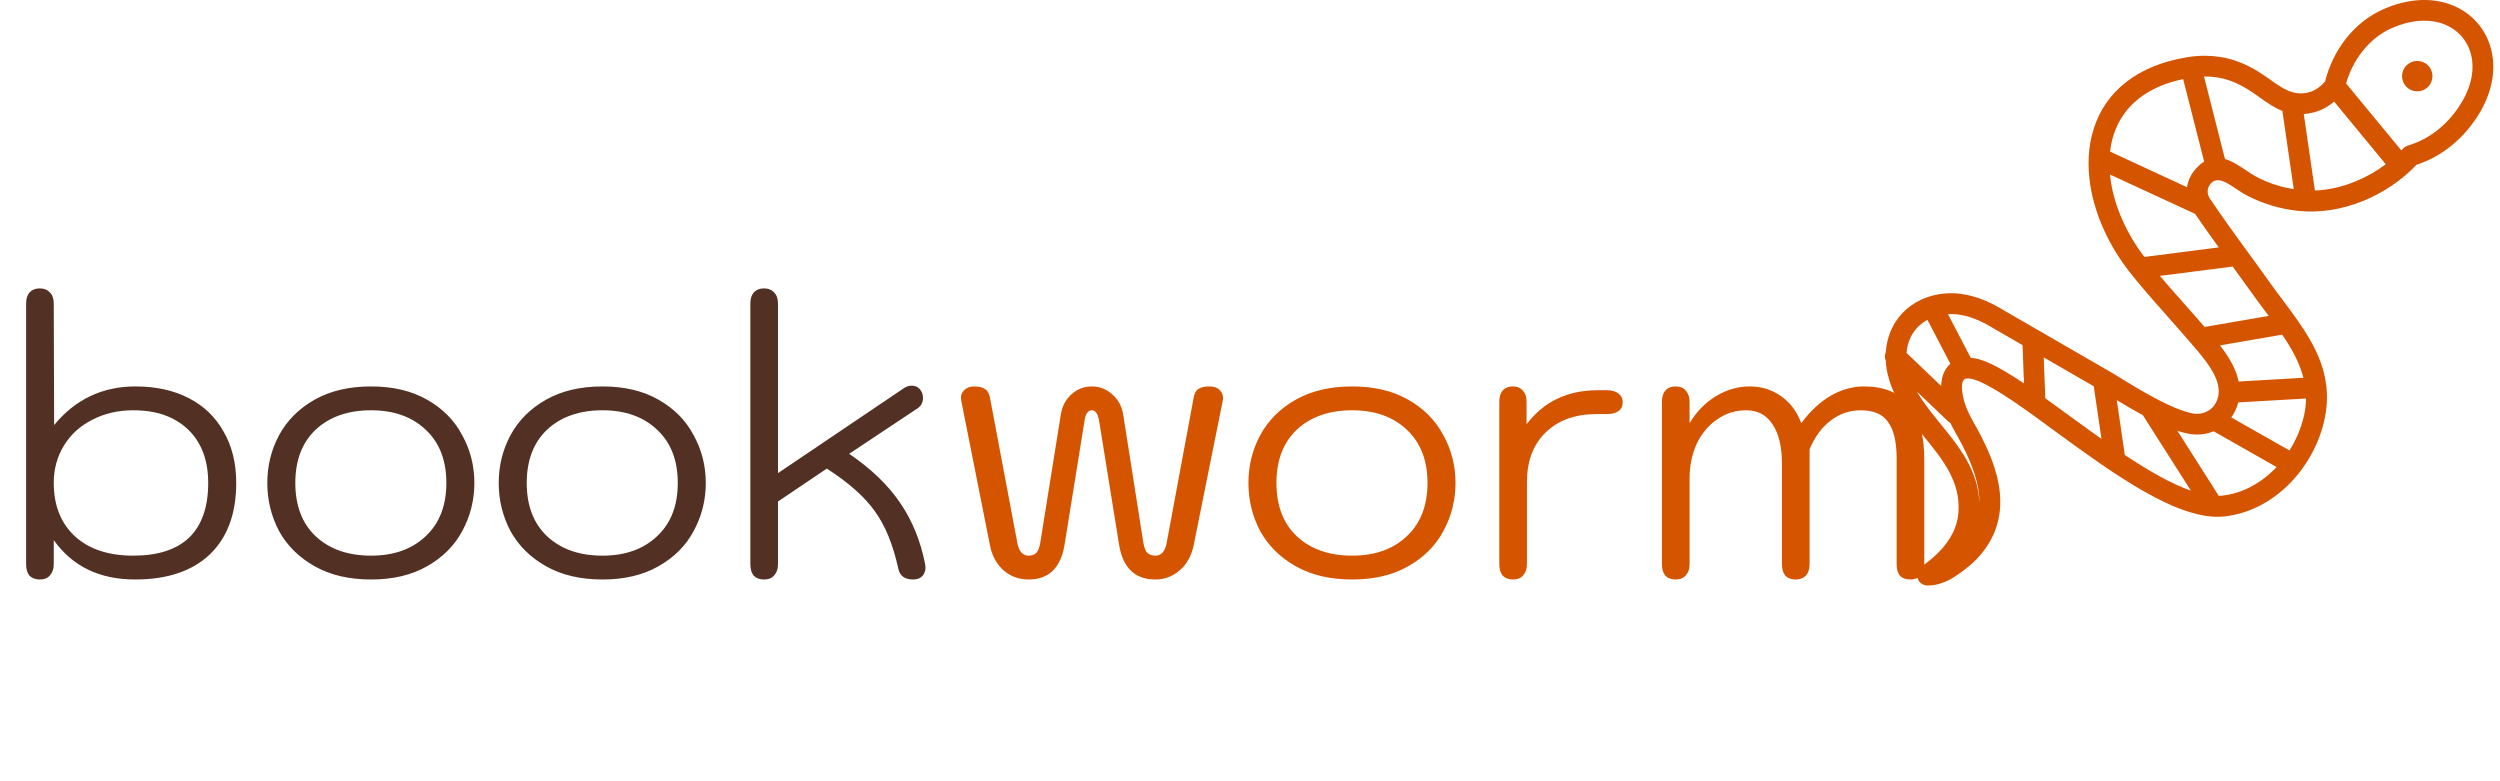 <svg width="317" height="99" viewBox="0 0 317 99" fill="none" xmlns="http://www.w3.org/2000/svg">
<path d="M5.04 73.48C4.496 73.48 4.064 73.32 3.744 73C3.456 72.648 3.312 72.168 3.312 71.56V38.488C3.312 37.88 3.456 37.416 3.744 37.096C4.064 36.744 4.496 36.568 5.04 36.568C5.584 36.568 6.016 36.744 6.336 37.096C6.656 37.416 6.816 37.88 6.816 38.488L6.864 53.896C9.552 50.632 12.992 49 17.184 49C19.776 49 22.032 49.496 23.952 50.488C25.872 51.48 27.344 52.904 28.368 54.76C29.424 56.584 29.952 58.744 29.952 61.24C29.952 65.144 28.832 68.168 26.592 70.312C24.352 72.424 21.2 73.48 17.136 73.48C12.624 73.48 9.184 71.816 6.816 68.488V71.56C6.816 72.136 6.656 72.6 6.336 72.952C6.048 73.304 5.616 73.48 5.04 73.48ZM16.896 70.456C20.032 70.456 22.4 69.688 24 68.152C25.6 66.584 26.4 64.28 26.4 61.24C26.4 58.36 25.552 56.104 23.856 54.472C22.16 52.84 19.84 52.024 16.896 52.024C14.976 52.024 13.248 52.424 11.712 53.224C10.176 53.992 8.976 55.08 8.112 56.488C7.248 57.896 6.816 59.48 6.816 61.24C6.816 64.088 7.712 66.344 9.504 68.008C11.296 69.64 13.76 70.456 16.896 70.456ZM47.046 73.48C44.262 73.48 41.878 72.92 39.894 71.8C37.91 70.68 36.406 69.192 35.382 67.336C34.39 65.448 33.894 63.416 33.894 61.24C33.894 59.064 34.39 57.048 35.382 55.192C36.406 53.304 37.91 51.8 39.894 50.68C41.878 49.56 44.262 49 47.046 49C49.83 49 52.198 49.56 54.15 50.68C56.134 51.8 57.622 53.304 58.614 55.192C59.638 57.048 60.15 59.064 60.15 61.24C60.15 63.416 59.638 65.448 58.614 67.336C57.622 69.192 56.134 70.68 54.15 71.8C52.198 72.92 49.83 73.48 47.046 73.48ZM47.046 70.456C49.926 70.456 52.23 69.64 53.958 68.008C55.718 66.376 56.598 64.12 56.598 61.24C56.598 58.36 55.718 56.104 53.958 54.472C52.23 52.84 49.926 52.024 47.046 52.024C44.134 52.024 41.798 52.84 40.038 54.472C38.31 56.104 37.446 58.36 37.446 61.24C37.446 64.12 38.31 66.376 40.038 68.008C41.798 69.64 44.134 70.456 47.046 70.456ZM76.39 73.48C73.606 73.48 71.222 72.92 69.238 71.8C67.254 70.68 65.75 69.192 64.726 67.336C63.734 65.448 63.238 63.416 63.238 61.24C63.238 59.064 63.734 57.048 64.726 55.192C65.75 53.304 67.254 51.8 69.238 50.68C71.222 49.56 73.606 49 76.39 49C79.174 49 81.542 49.56 83.494 50.68C85.478 51.8 86.966 53.304 87.958 55.192C88.982 57.048 89.494 59.064 89.494 61.24C89.494 63.416 88.982 65.448 87.958 67.336C86.966 69.192 85.478 70.68 83.494 71.8C81.542 72.92 79.174 73.48 76.39 73.48ZM76.39 70.456C79.27 70.456 81.574 69.64 83.302 68.008C85.062 66.376 85.942 64.12 85.942 61.24C85.942 58.36 85.062 56.104 83.302 54.472C81.574 52.84 79.27 52.024 76.39 52.024C73.478 52.024 71.142 52.84 69.382 54.472C67.654 56.104 66.79 58.36 66.79 61.24C66.79 64.12 67.654 66.376 69.382 68.008C71.142 69.64 73.478 70.456 76.39 70.456ZM96.873 73.48C96.329 73.48 95.897 73.32 95.577 73C95.289 72.648 95.145 72.168 95.145 71.56V38.488C95.145 37.88 95.289 37.416 95.577 37.096C95.897 36.744 96.329 36.568 96.873 36.568C97.417 36.568 97.849 36.744 98.169 37.096C98.489 37.416 98.649 37.88 98.649 38.488V59.992L114.585 49.24C114.905 49.016 115.241 48.904 115.593 48.904C116.137 48.904 116.537 49.128 116.793 49.576C116.953 49.8 117.033 50.104 117.033 50.488C117.033 51.064 116.777 51.512 116.265 51.832L107.673 57.544C110.457 59.432 112.617 61.512 114.153 63.784C115.689 66.024 116.745 68.632 117.321 71.608C117.417 72.12 117.321 72.568 117.033 72.952C116.745 73.304 116.329 73.48 115.785 73.48C114.729 73.48 114.105 73.032 113.913 72.136C113.241 69.064 112.249 66.632 110.937 64.84C109.657 63.016 107.625 61.208 104.841 59.416L98.649 63.592V71.56C98.649 72.136 98.489 72.6 98.169 72.952C97.881 73.304 97.449 73.48 96.873 73.48Z" fill="#523124"/>
<path d="M130.426 73.48C129.21 73.48 128.154 73.096 127.258 72.328C126.362 71.528 125.786 70.472 125.53 69.16L121.882 50.776C121.786 50.264 121.898 49.848 122.218 49.528C122.538 49.176 122.97 49 123.514 49C124.154 49 124.618 49.112 124.906 49.336C125.226 49.528 125.434 49.896 125.53 50.44L128.986 68.776C129.178 69.896 129.658 70.456 130.426 70.456C130.874 70.456 131.21 70.328 131.434 70.072C131.658 69.816 131.818 69.384 131.914 68.776L134.506 52.6C134.666 51.544 135.114 50.68 135.85 50.008C136.586 49.336 137.45 49 138.442 49C139.434 49 140.298 49.336 141.034 50.008C141.802 50.68 142.266 51.544 142.426 52.6L144.97 68.776C145.066 69.384 145.226 69.816 145.45 70.072C145.706 70.328 146.058 70.456 146.506 70.456C147.274 70.456 147.754 69.896 147.946 68.776L151.354 50.44C151.45 49.896 151.642 49.528 151.93 49.336C152.25 49.112 152.73 49 153.37 49C153.978 49 154.426 49.176 154.714 49.528C155.034 49.88 155.146 50.296 155.05 50.776L151.354 69.16C151.066 70.504 150.474 71.56 149.578 72.328C148.682 73.096 147.658 73.48 146.506 73.48C143.914 73.48 142.378 72.008 141.898 69.064L139.354 53.272C139.194 52.44 138.89 52.024 138.442 52.024C137.962 52.024 137.658 52.44 137.53 53.272L134.986 69.064C134.506 72.008 132.986 73.48 130.426 73.48ZM171.453 73.48C168.669 73.48 166.285 72.92 164.301 71.8C162.317 70.68 160.813 69.192 159.789 67.336C158.797 65.448 158.301 63.416 158.301 61.24C158.301 59.064 158.797 57.048 159.789 55.192C160.813 53.304 162.317 51.8 164.301 50.68C166.285 49.56 168.669 49 171.453 49C174.237 49 176.605 49.56 178.557 50.68C180.541 51.8 182.029 53.304 183.021 55.192C184.045 57.048 184.557 59.064 184.557 61.24C184.557 63.416 184.045 65.448 183.021 67.336C182.029 69.192 180.541 70.68 178.557 71.8C176.605 72.92 174.237 73.48 171.453 73.48ZM171.453 70.456C174.333 70.456 176.637 69.64 178.365 68.008C180.125 66.376 181.005 64.12 181.005 61.24C181.005 58.36 180.125 56.104 178.365 54.472C176.637 52.84 174.333 52.024 171.453 52.024C168.541 52.024 166.205 52.84 164.445 54.472C162.717 56.104 161.853 58.36 161.853 61.24C161.853 64.12 162.717 66.376 164.445 68.008C166.205 69.64 168.541 70.456 171.453 70.456ZM191.839 73.48C191.295 73.48 190.863 73.32 190.543 73C190.255 72.648 190.111 72.168 190.111 71.56V50.92C190.111 50.312 190.255 49.848 190.543 49.528C190.831 49.176 191.263 49 191.839 49C192.383 49 192.799 49.176 193.087 49.528C193.407 49.848 193.567 50.312 193.567 50.92V53.8C195.743 50.92 198.751 49.48 202.591 49.48H203.791C204.399 49.48 204.879 49.624 205.231 49.912C205.583 50.168 205.759 50.536 205.759 51.016C205.759 51.496 205.583 51.864 205.231 52.12C204.879 52.376 204.399 52.504 203.791 52.504H202.447C199.727 52.504 197.567 53.288 195.967 54.856C194.399 56.392 193.615 58.488 193.615 61.144V71.56C193.615 72.136 193.455 72.6 193.135 72.952C192.847 73.304 192.415 73.48 191.839 73.48ZM212.462 73.48C211.918 73.48 211.486 73.32 211.166 73C210.878 72.648 210.734 72.168 210.734 71.56V50.92C210.734 50.312 210.878 49.848 211.166 49.528C211.486 49.176 211.918 49 212.462 49C213.038 49 213.47 49.176 213.758 49.528C214.078 49.88 214.238 50.344 214.238 50.92V53.656C215.102 52.216 216.206 51.08 217.55 50.248C218.926 49.416 220.366 49 221.87 49C223.374 49 224.702 49.416 225.854 50.248C227.006 51.048 227.854 52.184 228.398 53.656C229.518 52.152 230.75 51 232.094 50.2C233.47 49.4 234.894 49 236.366 49C238.894 49 240.798 49.784 242.078 51.352C243.358 52.888 243.998 55.176 243.998 58.216V71.56C243.998 72.168 243.838 72.648 243.518 73C243.198 73.32 242.766 73.48 242.222 73.48C241.07 73.48 240.494 72.84 240.494 71.56V58.12C240.494 56.072 240.142 54.552 239.438 53.56C238.766 52.536 237.598 52.024 235.934 52.024C234.526 52.024 233.262 52.456 232.142 53.32C231.022 54.152 230.126 55.368 229.454 56.968V71.56C229.454 72.168 229.294 72.648 228.974 73C228.654 73.32 228.222 73.48 227.678 73.48C227.134 73.48 226.702 73.32 226.382 73C226.094 72.648 225.95 72.168 225.95 71.56V58.84C225.95 56.632 225.55 54.952 224.75 53.8C223.982 52.616 222.878 52.024 221.438 52.024C220.062 52.024 218.83 52.408 217.742 53.176C216.654 53.912 215.79 54.936 215.15 56.248C214.542 57.56 214.238 59.048 214.238 60.712V71.56C214.238 72.136 214.078 72.6 213.758 72.952C213.47 73.304 213.038 73.48 212.462 73.48Z" fill="#D45400"/>
<path d="M303.306 3.552C301.824 4.199 300.543 5.248 299.538 6.529C298.603 7.722 297.899 9.115 297.485 10.585L304.492 19.074C304.561 18.998 304.63 18.923 304.699 18.848C304.869 18.666 305.076 18.54 305.296 18.471C306.64 18.069 307.851 17.435 308.913 16.625C310.055 15.752 311.029 14.678 311.832 13.473C313.17 11.457 313.659 9.486 313.484 7.791C313.364 6.598 312.906 5.536 312.196 4.689C311.481 3.841 310.507 3.213 309.34 2.881C307.663 2.41 305.591 2.548 303.306 3.552ZM295.966 12.883C295.777 13.04 295.583 13.19 295.388 13.329C294.76 13.762 294.088 14.069 293.379 14.252C292.933 14.364 292.519 14.434 292.117 14.465L293.529 24.16C295.244 24.097 296.976 23.695 298.615 23.029C300.009 22.464 301.334 21.717 302.514 20.826L295.966 12.883ZM307.87 8.293C308.624 9.046 308.624 10.264 307.87 11.018C307.117 11.771 305.899 11.771 305.145 11.018C304.392 10.264 304.392 9.046 305.145 8.293C305.899 7.539 307.123 7.539 307.87 8.293ZM247.003 39.831L249.885 45.363C250.513 45.413 251.204 45.596 251.963 45.916C253.307 46.487 254.889 47.441 256.641 48.616L256.459 43.762L252.711 41.596C251.53 40.867 250.394 40.353 249.308 40.076C248.51 39.869 247.744 39.788 247.003 39.831ZM247.305 46.123L244.397 40.554C243.613 40.981 242.991 41.571 242.545 42.274C242.093 42.99 241.823 43.837 241.754 44.754L246.137 48.942C246.156 48.321 246.269 47.762 246.476 47.285C246.677 46.826 246.953 46.437 247.305 46.123ZM239.117 45.746C238.96 45.395 238.96 44.986 239.123 44.635C239.217 43.254 239.626 41.966 240.322 40.861C241.371 39.197 243.06 37.954 245.251 37.433L245.32 37.414C245.484 37.377 245.672 37.339 245.873 37.307C247.198 37.088 248.56 37.157 249.954 37.521C251.298 37.866 252.673 38.482 254.079 39.348L268.081 47.435C269.99 48.628 271.836 49.746 273.531 50.631C275.164 51.485 276.639 52.113 277.87 52.389L277.876 52.395C278.328 52.496 278.762 52.496 279.157 52.414C279.678 52.308 280.143 52.063 280.501 51.711C280.865 51.353 281.129 50.876 281.254 50.324L281.261 50.317C281.355 49.878 281.361 49.388 281.254 48.854C280.953 47.335 279.672 45.671 278.153 43.9C278.046 43.812 277.952 43.699 277.876 43.58L277.223 42.833L276.652 42.18C275.942 41.364 275.308 40.648 274.661 39.919L274.649 39.901C273.042 38.092 271.384 36.227 269.94 34.369C267.397 31.098 265.658 27.274 265.061 23.544C264.659 21.045 264.766 18.578 265.482 16.33C266.204 14.038 267.548 11.997 269.607 10.396C271.56 8.877 274.14 7.765 277.437 7.238C278.146 7.125 278.837 7.069 279.502 7.069C280.181 7.069 280.84 7.119 281.474 7.213C282.359 7.345 283.188 7.577 283.992 7.891C284.783 8.199 285.524 8.582 286.259 9.021L286.265 9.028C286.868 9.392 287.414 9.781 287.948 10.158C289.429 11.213 290.817 12.198 292.719 11.715C293.134 11.608 293.523 11.432 293.887 11.181C294.208 10.961 294.521 10.673 294.823 10.327C295.313 8.362 296.217 6.491 297.46 4.909C298.722 3.301 300.342 1.983 302.244 1.154C305.126 -0.108 307.826 -0.271 310.055 0.356C311.744 0.834 313.17 1.757 314.212 2.994C315.26 4.237 315.926 5.794 316.102 7.533C316.334 9.806 315.725 12.38 314.017 14.948C313.057 16.399 311.876 17.686 310.507 18.735C309.289 19.664 307.921 20.405 306.401 20.901C304.555 22.854 302.182 24.455 299.607 25.497C297.002 26.546 294.17 27.029 291.445 26.74C290.327 26.621 289.184 26.407 288.042 26.062C286.993 25.748 285.926 25.321 284.871 24.762C284.375 24.505 283.923 24.197 283.464 23.89C282.315 23.123 281.091 22.301 280.262 23.35C280.068 23.594 279.942 23.902 279.929 24.222C279.917 24.505 279.992 24.812 280.174 25.12L280.187 25.139C281.757 27.487 283.345 29.666 284.934 31.845C285.894 33.163 286.861 34.482 287.627 35.568C288.186 36.353 288.77 37.138 289.354 37.916C291.953 41.389 294.465 44.742 294.967 48.854C294.98 48.923 294.992 48.999 294.999 49.074V49.156C295.131 50.474 295.049 51.868 294.704 53.375L294.678 53.494C293.95 56.539 292.292 59.447 289.994 61.644C287.828 63.716 285.091 65.154 282.027 65.487C276.25 66.109 267.931 60.037 260.729 54.788C256.874 51.943 253.351 49.375 250.927 48.346C250.18 48.025 249.621 47.931 249.257 48.013C249.176 48.032 249.107 48.063 249.056 48.107C249 48.157 248.95 48.233 248.906 48.327C248.717 48.766 248.724 49.47 248.931 50.374C249.063 50.958 249.245 51.485 249.452 51.975C249.672 52.496 249.917 52.967 250.174 53.419C251.562 55.849 252.924 58.58 253.426 61.393C253.96 64.363 253.552 67.377 251.292 70.152L251.267 70.183C250.858 70.68 250.4 71.157 249.879 71.609C249.364 72.061 248.793 72.494 248.165 72.921C247.518 73.361 246.884 73.693 246.275 73.913C245.66 74.133 245.069 74.246 244.492 74.24C244.046 74.271 243.6 74.07 243.324 73.681C242.903 73.084 243.048 72.262 243.644 71.841C245.138 70.793 246.287 69.681 247.072 68.507C247.813 67.396 248.234 66.228 248.328 64.997V64.96C248.623 61.079 246.306 58.235 243.996 55.397C242.062 53.023 240.128 50.644 239.381 47.536L239.349 47.423C239.305 47.241 239.268 47.04 239.23 46.832C239.18 46.468 239.136 46.104 239.117 45.746ZM247.305 53.626C247.192 53.57 247.085 53.494 246.984 53.4L243.066 49.652C243.876 51.071 244.963 52.402 246.043 53.733C248.422 56.653 250.808 59.585 250.984 63.741C250.997 63.12 250.934 62.486 250.821 61.864C250.381 59.415 249.144 56.941 247.882 54.731C247.681 54.367 247.487 54.003 247.305 53.626ZM259.146 45.319L259.341 50.386C259.341 50.424 259.341 50.462 259.341 50.499C260.295 51.184 261.281 51.9 262.292 52.64C263.655 53.632 265.055 54.656 266.468 55.654L265.488 48.98L259.146 45.319ZM268.408 50.732L269.425 57.689C272.382 59.654 275.277 61.337 277.807 62.216L271.717 52.647C270.656 52.075 269.544 51.429 268.408 50.732ZM276.093 54.624L281.342 62.875C281.48 62.869 281.612 62.862 281.744 62.85C284.199 62.586 286.409 61.412 288.174 59.729C288.343 59.566 288.513 59.396 288.676 59.227L280.689 54.687C280.369 54.819 280.03 54.926 279.685 54.995C278.944 55.146 278.146 55.139 277.324 54.964C276.922 54.876 276.514 54.763 276.093 54.624ZM282.924 52.929L290.302 57.117C291.137 55.805 291.752 54.355 292.11 52.86L292.136 52.772C292.311 52 292.399 51.253 292.399 50.531L283.803 51.027C283.634 51.73 283.326 52.37 282.924 52.929ZM283.854 48.377L292.073 47.9C291.583 45.985 290.585 44.195 289.385 42.437L281.493 43.794C282.636 45.282 283.533 46.763 283.847 48.333L283.854 48.377ZM279.546 41.458L287.671 40.058L287.244 39.486C286.654 38.701 286.064 37.91 285.48 37.088C284.601 35.851 283.847 34.815 283.107 33.798L273.87 34.984C274.781 36.058 275.716 37.106 276.633 38.142L276.646 38.161C277.361 38.971 278.071 39.769 278.661 40.441L279.22 41.087L279.546 41.458ZM271.911 32.58L281.336 31.368C280.306 29.942 279.295 28.523 278.335 27.117L278.322 27.111L267.548 22.131C267.579 22.458 267.623 22.791 267.673 23.123C268.194 26.351 269.701 29.691 271.911 32.58ZM267.56 19.224L277.317 23.739C277.418 22.979 277.732 22.27 278.19 21.692C278.623 21.146 279.057 20.75 279.484 20.486L276.821 10.026C274.492 10.522 272.646 11.37 271.24 12.468C269.62 13.73 268.565 15.332 268 17.127C267.786 17.799 267.642 18.502 267.56 19.224ZM279.465 9.693L282.127 20.16C283.088 20.449 284.03 21.077 284.94 21.686C285.354 21.962 285.769 22.238 286.108 22.42C286.999 22.891 287.904 23.249 288.801 23.519C289.492 23.726 290.177 23.877 290.848 23.984L289.404 14.063C288.337 13.649 287.395 12.977 286.428 12.286C285.932 11.935 285.43 11.577 284.921 11.269C284.293 10.892 283.678 10.578 283.05 10.334C282.435 10.095 281.788 9.913 281.097 9.812C280.589 9.737 280.068 9.693 279.534 9.693H279.465Z" fill="#D45400"/>
</svg>
